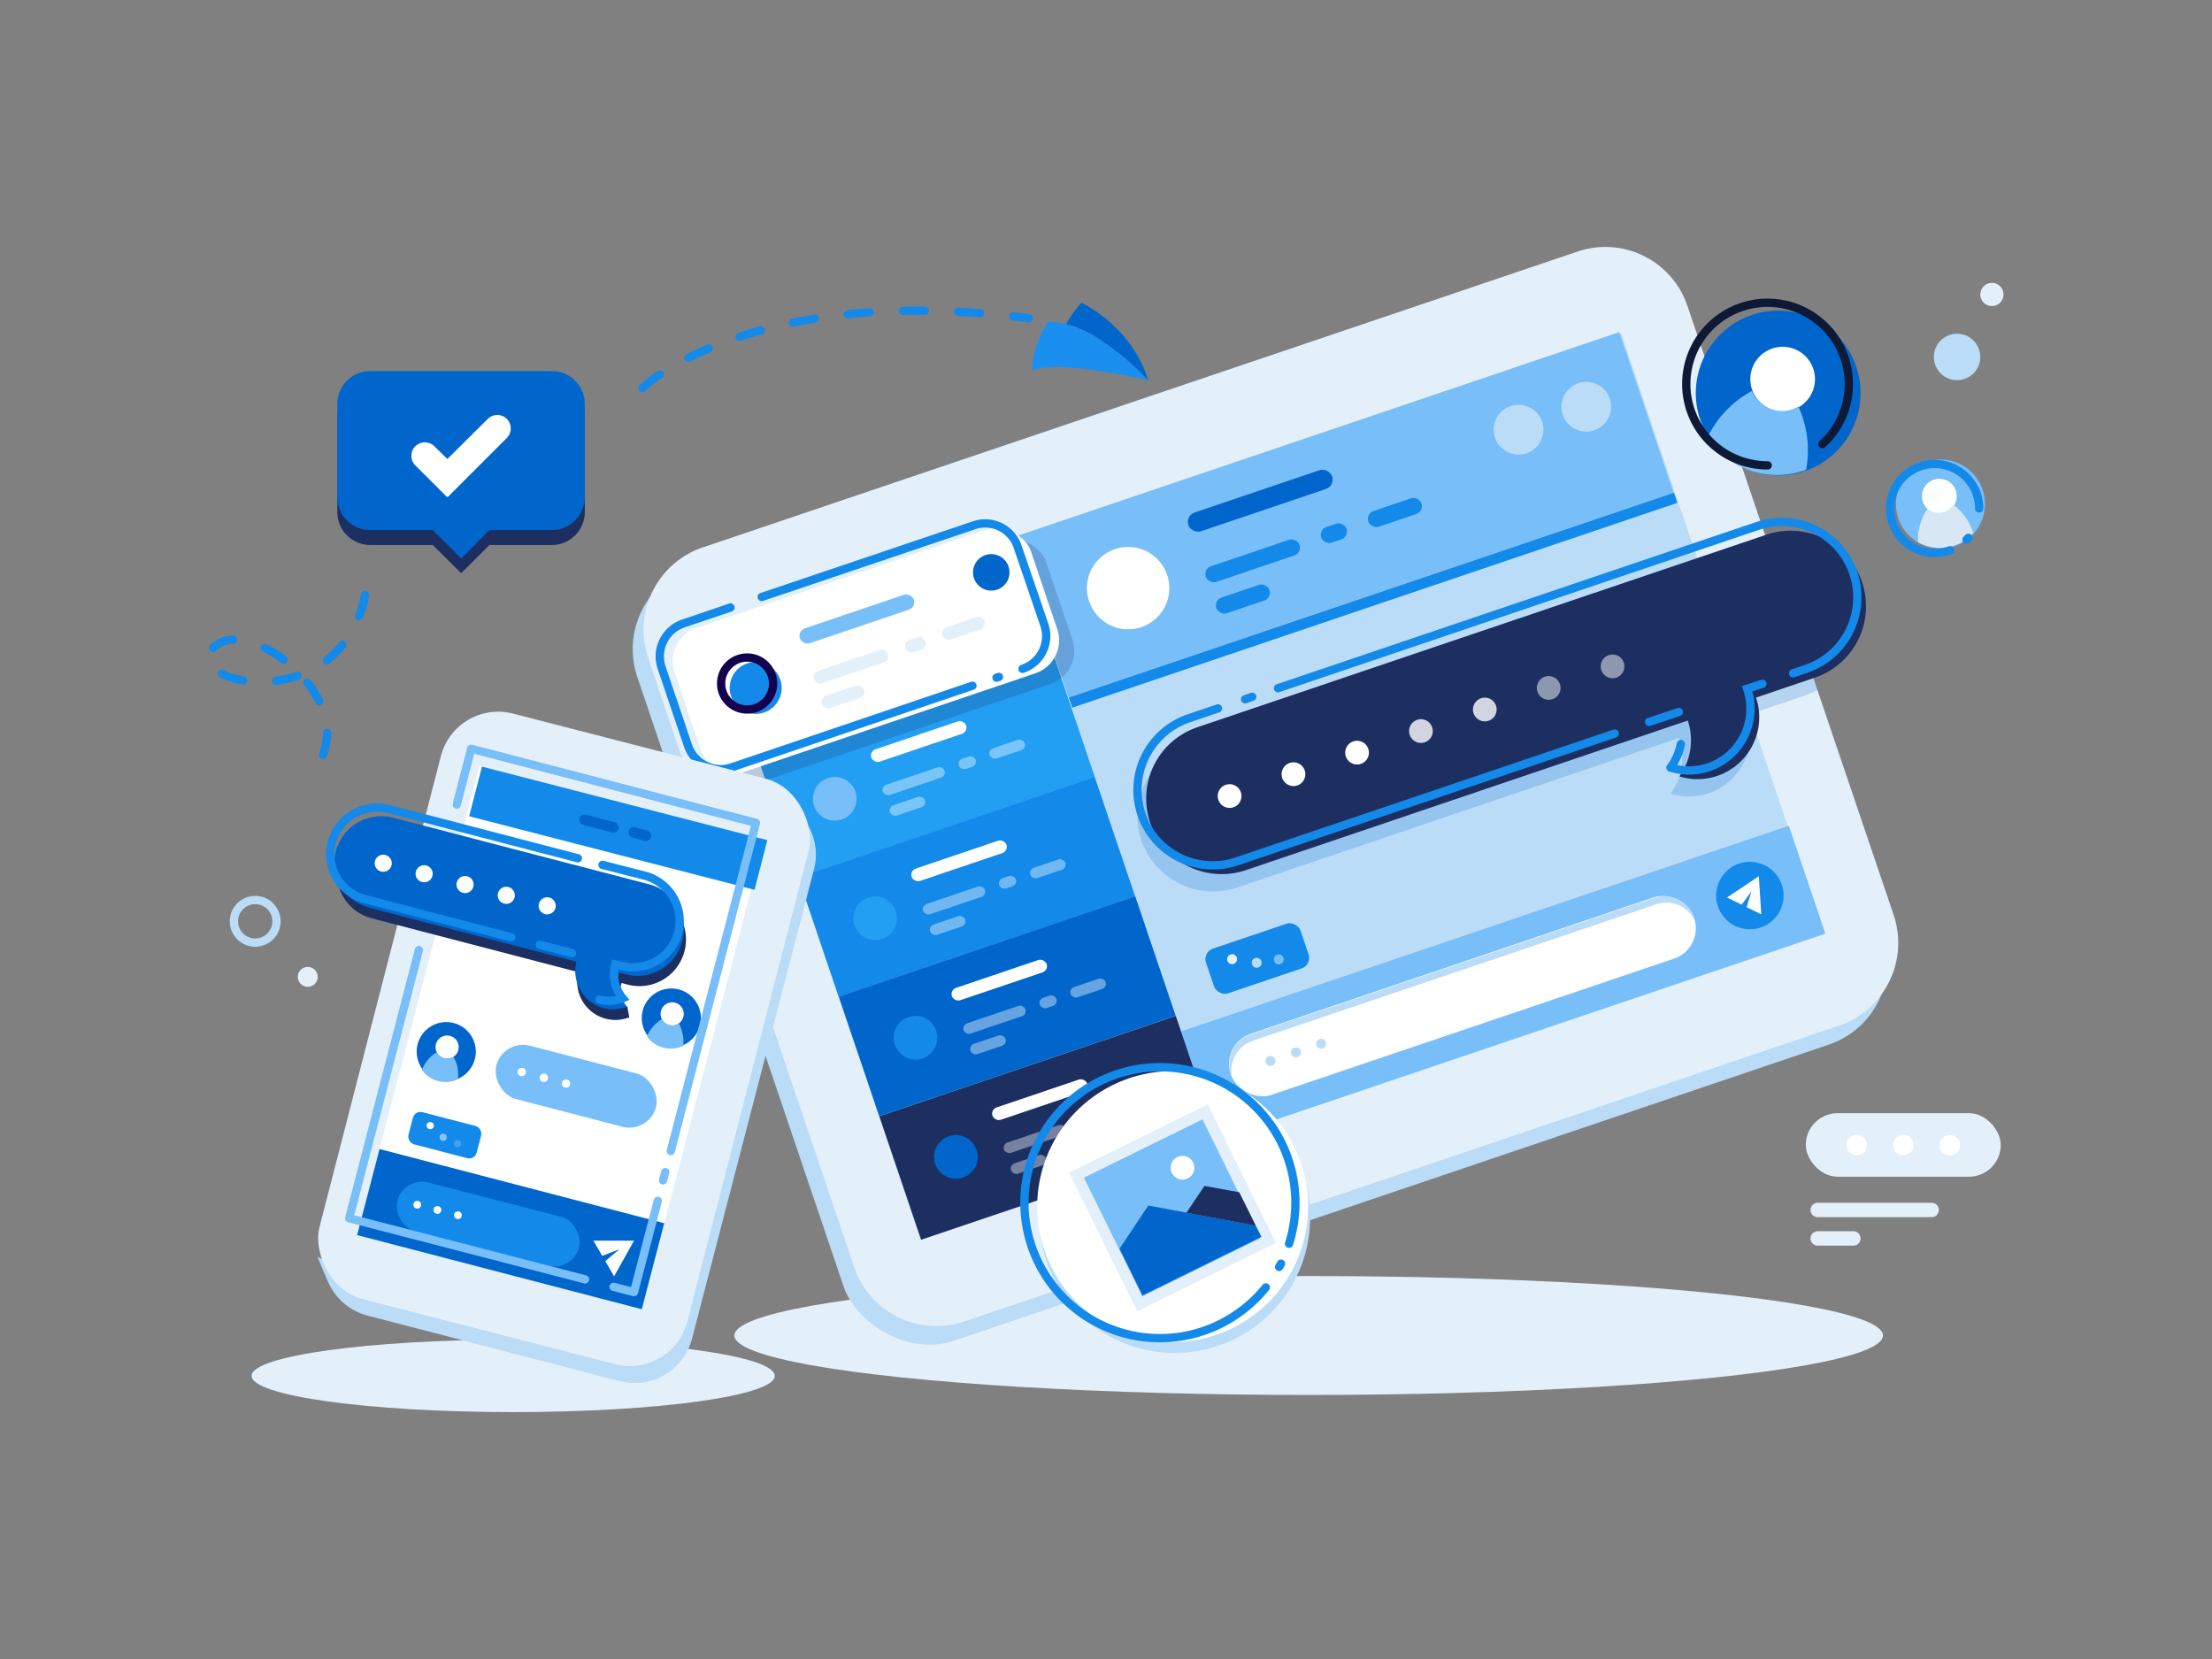 <svg xmlns="http://www.w3.org/2000/svg" viewBox="0 0 800 600">
  <rect x="0" y="0" width="800" height="600" fill="#808080" stroke="none"/>
  <defs>
    <style>
      .cls-1 {
        fill: #e4f0f9;
      }

      .cls-14, .cls-2 {
        fill: #1c2f60;
      }

      .cls-12, .cls-13, .cls-18, .cls-3, .cls-9 {
        fill: #fff;
      }

      .cls-10, .cls-4 {
        fill: #06c;
      }

      .cls-5 {
        fill: #badcf7;
      }

      .cls-6 {
        fill: #78bef9;
      }

      .cls-7 {
        fill: #1389ea;
      }

      .cls-8 {
        fill: #229ef2;
      }

      .cls-9 {
        opacity: 0.4;
      }

      .cls-10, .cls-14, .cls-18 {
        opacity: 0.2;
      }

      .cls-11, .cls-15, .cls-16, .cls-19, .cls-20, .cls-21, .cls-22 {
        fill: none;
        stroke-linecap: round;
        stroke-width: 3px;
      }

      .cls-11, .cls-16, .cls-20 {
        stroke: #1389ea;
      }

      .cls-11, .cls-15, .cls-16, .cls-21, .cls-22 {
        stroke-miterlimit: 10;
      }

      .cls-12 {
        opacity: 0.8;
      }

      .cls-13 {
        opacity: 0.5;
      }

      .cls-15 {
        stroke: #14014d;
      }

      .cls-16 {
        stroke-dasharray: 8 12;
      }

      .cls-17 {
        fill: #1b8fef;
      }

      .cls-19 {
        stroke: #78bef9;
      }

      .cls-19, .cls-20 {
        stroke-linejoin: round;
      }

      .cls-21 {
        stroke: #badcf7;
      }

      .cls-22 {
        stroke: #0e1935;
      }

      .cls-23 {
        fill: #d7e8f4;
      }
    </style>
  </defs>
  <g data-name="Layer 1">
    <g>
      <ellipse class="cls-1" cx="185.6" cy="497.6" rx="94.6" ry="13.1"/>
      <ellipse class="cls-1" cx="473.3" cy="483" rx="207.7" ry="21.5"/>
      <path class="cls-2" d="M199.6,139.5H133.9a11.9,11.9,0,0,0-11.9,12v33.6a11.9,11.9,0,0,0,11.9,12h22.6l10.3,10.2L177,197.1h22.6a11.9,11.9,0,0,0,11.9-12V151.5A11.9,11.9,0,0,0,199.6,139.5Z"/>
      <g>
        <rect class="cls-1" x="653.1" y="402.6" width="70.5" height="22.97" rx="11.5"/>
        <g>
          <circle class="cls-3" cx="671.5" cy="414.1" r="3.7"/>
          <circle class="cls-3" cx="688.4" cy="414.1" r="3.7"/>
          <circle class="cls-3" cx="705.2" cy="414.2" r="3.7"/>
        </g>
      </g>
      <path class="cls-4" d="M199.6,134.2H133.9A11.9,11.9,0,0,0,122,146.1v33.7a11.9,11.9,0,0,0,11.9,11.9h22.6L166.8,202,177,191.7h22.6a11.9,11.9,0,0,0,11.9-11.9V146.1A11.9,11.9,0,0,0,199.6,134.2Z"/>
      <path class="cls-3" d="M183.3,151.5h0a4.9,4.9,0,0,0-6.9,0L161.8,166l-4.7-4.6a4.9,4.9,0,0,0-6.9,0h0a4.9,4.9,0,0,0,0,6.9l11.4,11.4h.4l21.3-21.3A4.9,4.9,0,0,0,183.3,151.5Z"/>
      <g>
        <rect class="cls-5" x="257.3" y="143.8" width="396.9" height="295.49" rx="31.4" transform="translate(-69.4 161.4) rotate(-18.7)"/>
        <path class="cls-1" d="M665.2,370.9l-316.4,107a31.4,31.4,0,0,1-39.9-19.7L234.4,237.9A31.5,31.5,0,0,1,254.1,198L570.5,91a31.3,31.3,0,0,1,39.8,19.7l29.8,87.9,17.2,51L684.9,331A31.6,31.6,0,0,1,665.2,370.9Z"/>
        <polygon class="cls-5" points="659.8 337.9 506.6 389.7 474 400.7 453 407.8 388.3 429.7 333 448.4 259.5 231 388.3 187.5 453 165.6 474 158.5 506.6 147.4 586.3 120.5 659.8 337.9"/>
        <rect class="cls-6" x="427.5" y="334.9" width="232.1" height="41.15" transform="translate(-85.2 192.9) rotate(-18.7)"/>
        <rect class="cls-3" x="440.5" y="348.7" width="176.8" height="23.34" rx="11.5" transform="translate(-87.6 188.5) rotate(-18.7)"/>
        <rect class="cls-6" x="370.6" y="155.6" width="231" height="61.3" transform="translate(-34.1 165.6) rotate(-18.7)"/>
        <rect class="cls-4" x="428.3" y="177.6" width="54.9" height="7.17" rx="3.6" transform="translate(-34 155.6) rotate(-18.7)"/>
        <rect class="cls-7" x="435.1" y="199.9" width="35.8" height="5.97" rx="3" transform="translate(-41.1 155.9) rotate(-18.7)"/>
        <rect class="cls-7" x="477.6" y="189.9" width="9.7" height="5.97" rx="3" transform="translate(-36.4 164.8) rotate(-18.7)"/>
        <rect class="cls-7" x="494.3" y="182.5" width="20.3" height="5.97" rx="3" transform="translate(-32.8 171.4) rotate(-18.7)"/>
        <rect class="cls-7" x="439.3" y="213.7" width="20.3" height="5.97" rx="3" transform="translate(-45.7 155.5) rotate(-18.7)"/>
        <rect class="cls-8" x="278.4" y="254.9" width="113.2" height="45.62" transform="translate(-71.3 122) rotate(-18.7)"/>
        <circle class="cls-6" cx="301.9" cy="288.9" r="7.9"/>
        <circle class="cls-3" cx="408" cy="212.7" r="14.9" transform="translate(-30.9 350.8) rotate(-45)"/>
        <rect class="cls-3" x="314.1" y="265.9" width="36.2" height="4.72" rx="2.4" transform="translate(-68.4 120.6) rotate(-18.7)"/>
        <rect class="cls-9" x="318.6" y="280.6" width="23.6" height="3.93" rx="2" transform="translate(-73.1 120.8) rotate(-18.7)"/>
        <rect class="cls-9" x="346.6" y="274" width="6.4" height="3.93" rx="2" transform="translate(-70 126.6) rotate(-18.7)"/>
        <rect class="cls-9" x="357.6" y="269.1" width="13.4" height="3.93" rx="2" transform="translate(-67.7 131) rotate(-18.7)"/>
        <rect class="cls-9" x="321.4" y="289.7" width="13.4" height="3.93" rx="2" transform="translate(-76.1 120.5) rotate(-18.7)"/>
        <rect class="cls-7" x="293" y="298.1" width="113.2" height="45.62" transform="translate(-84.4 128.9) rotate(-18.7)"/>
        <circle class="cls-8" cx="316.5" cy="332.1" r="7.9"/>
        <rect class="cls-3" x="328.7" y="309.1" width="36.2" height="4.72" rx="2.4" transform="translate(-81.5 127.5) rotate(-18.7)"/>
        <rect class="cls-9" x="333.2" y="323.8" width="23.6" height="3.93" rx="2" transform="translate(-86.2 127.7) rotate(-18.7)"/>
        <rect class="cls-9" x="361.2" y="317.2" width="6.4" height="3.93" rx="2" transform="translate(-83.1 133.6) rotate(-18.7)"/>
        <rect class="cls-9" x="372.2" y="312.3" width="13.4" height="3.93" rx="2" transform="translate(-80.7 138) rotate(-18.7)"/>
        <rect class="cls-9" x="336" y="332.8" width="13.4" height="3.93" rx="2" transform="translate(-89.2 127.5) rotate(-18.7)"/>
        <rect class="cls-4" x="307.6" y="341.2" width="113.2" height="45.62" transform="translate(-97.4 135.9) rotate(-18.7)"/>
        <circle class="cls-7" cx="331.1" cy="375.3" r="7.9"/>
        <rect class="cls-3" x="343.3" y="352.2" width="36.2" height="4.72" rx="2.4" transform="translate(-94.6 134.5) rotate(-18.7)"/>
        <rect class="cls-9" x="347.8" y="366.9" width="23.6" height="3.93" rx="2" transform="translate(-99.2 134.7) rotate(-18.7)"/>
        <rect class="cls-9" x="375.8" y="360.4" width="6.4" height="3.93" rx="2" transform="translate(-96.1 140.6) rotate(-18.7)"/>
        <rect class="cls-9" x="386.8" y="355.5" width="13.4" height="3.93" rx="2" transform="translate(-93.8 144.9) rotate(-18.7)"/>
        <rect class="cls-9" x="350.6" y="376" width="13.4" height="3.93" rx="2" transform="translate(-102.3 134.4) rotate(-18.7)"/>
        <rect class="cls-2" x="322.5" y="384.4" width="113.2" height="47.15" transform="translate(-110.7 143) rotate(-18.7)"/>
        <circle class="cls-4" cx="345.7" cy="418.4" r="7.9"/>
        <rect class="cls-3" x="357.9" y="395.4" width="36.2" height="4.72" rx="2.4" transform="translate(-107.6 141.5) rotate(-18.7)"/>
        <rect class="cls-9" x="362.4" y="410.1" width="23.6" height="3.93" rx="2" transform="translate(-112.3 141.6) rotate(-18.7)"/>
        <rect class="cls-9" x="390.4" y="403.5" width="6.4" height="3.93" rx="2" transform="translate(-109.2 147.5) rotate(-18.7)"/>
        <rect class="cls-9" x="401.4" y="398.7" width="13.4" height="3.93" rx="2" transform="translate(-106.9 151.9) rotate(-18.7)"/>
        <rect class="cls-9" x="365.2" y="419.2" width="13.4" height="3.93" rx="2" transform="translate(-115.3 141.4) rotate(-18.7)"/>
        <path class="cls-10" d="M653.2,251.4l-21.3,7.2a22.3,22.3,0,0,1-14,28.3,22.9,22.9,0,0,1-13.7.2,22.2,22.2,0,0,0,3-20.2L447.4,321a27.4,27.4,0,0,1-34.6-17.1,27,27,0,0,1-1.4-8.8,27.5,27.5,0,0,1,18.5-25.9l205.8-69.6a31.3,31.3,0,0,1,4.4-1l17.2,51A30,30,0,0,1,653.2,251.4Z"/>
        <path class="cls-2" d="M433.1,263l205.7-69.6a27.2,27.2,0,0,1,34.6,17.1h0a27.2,27.2,0,0,1-17.1,34.6l-21.2,7.2a22.4,22.4,0,0,1-14,28.3,22.2,22.2,0,0,1-13.7.2,22.5,22.5,0,0,0,3-20.2L450.6,314.7A27.3,27.3,0,0,1,416,297.6h0A27.2,27.2,0,0,1,433.1,263Z"/>
        <g>
          <path class="cls-11" d="M637.4,247.3l-5.5,1.8a22.4,22.4,0,0,1-14,28.4,22.1,22.1,0,0,1-13.7.1"/>
          <path class="cls-11" d="M462.2,248.9l173.5-58.7a27.3,27.3,0,0,1,34.6,17.1h0a27.3,27.3,0,0,1-17.1,34.6l-4.7,1.6"/>
          <line class="cls-11" x1="450.3" y1="252.9" x2="452.9" y2="252"/>
          <path class="cls-11" d="M584,265.3,447.4,311.5a27.2,27.2,0,0,1-34.6-17.1h0a27.4,27.4,0,0,1,17.1-34.6l10.6-3.6"/>
          <line class="cls-11" x1="607.2" y1="257.5" x2="596.4" y2="261.1"/>
          <path class="cls-11" d="M604.2,277.6a21.6,21.6,0,0,0,3.7-8.5"/>
        </g>
        <g>
          <circle class="cls-3" cx="444.7" cy="287.9" r="4.3"/>
          <circle class="cls-3" cx="467.8" cy="280" r="4.3"/>
          <circle class="cls-3" cx="490.8" cy="272.2" r="4.3"/>
          <circle class="cls-12" cx="513.9" cy="264.4" r="4.3"/>
          <circle class="cls-12" cx="537" cy="256.6" r="4.3"/>
          <circle class="cls-13" cx="560.1" cy="248.8" r="4.3"/>
          <circle class="cls-13" cx="583.2" cy="241" r="4.3"/>
        </g>
        <circle class="cls-5" cx="549.2" cy="155.4" r="9"/>
        <circle class="cls-7" cx="633" cy="324.4" r="12.2" transform="translate(-60 484.7) rotate(-40.2)"/>
        <circle class="cls-5" cx="573.7" cy="147.1" r="9"/>
        <g>
          <circle class="cls-5" cx="459.5" cy="383.7" r="1.8"/>
          <circle class="cls-5" cx="468.7" cy="380.6" r="1.8"/>
          <circle class="cls-5" cx="477.8" cy="377.5" r="1.8"/>
        </g>
        <polyline class="cls-3" points="633.5 322.1 631.7 328.1 637 330.7 636.1 316.9 624.6 324.6 629.9 327.2 633.5 322.2"/>
        <g>
          <rect class="cls-7" x="436.6" y="338.2" width="36.1" height="17.06" rx="4" transform="translate(-87.1 164) rotate(-18.7)"/>
          <circle class="cls-1" cx="445.6" cy="346.9" r="1.8"/>
          <circle class="cls-6" cx="462.5" cy="347" r="1.8"/>
          <circle class="cls-5" cx="454.5" cy="348.2" r="1.8"/>
        </g>
        <rect class="cls-14" x="250.6" y="211.8" width="136.1" height="54.85" rx="12.6" transform="translate(-59.9 114.7) rotate(-18.7)"/>
        <rect class="cls-3" x="245.1" y="207.9" width="136.1" height="54.85" rx="12.6" transform="translate(-58.9 112.8) rotate(-18.7)"/>
        <circle class="cls-7" cx="273.3" cy="248.8" r="9.4"/>
        <rect class="cls-6" x="288.1" y="221.1" width="43.5" height="5.67" rx="2.8" transform="translate(-55.4 111.1) rotate(-18.7)"/>
        <circle class="cls-4" cx="358.5" cy="207" r="6.6"/>
        <rect class="cls-1" x="293.5" y="238.8" width="28.3" height="4.72" rx="2.4" transform="translate(-61 111.3) rotate(-18.7)"/>
        <rect class="cls-1" x="327.2" y="230.9" width="7.7" height="4.72" rx="2.4" transform="translate(-57.3 118.4) rotate(-18.7)"/>
        <rect class="cls-1" x="340.4" y="225" width="16.1" height="4.72" rx="2.4" transform="translate(-54.5 123.6) rotate(-18.7)"/>
        <rect class="cls-1" x="296.8" y="249.7" width="16.1" height="4.72" rx="2.4" transform="translate(-64.7 111) rotate(-18.7)"/>
        <rect class="cls-7" x="381.1" y="215.2" width="231" height="3.88" transform="translate(-43.4 170.6) rotate(-18.7)"/>
        <circle class="cls-15" cx="270.2" cy="247.2" r="9.4"/>
        <line class="cls-11" x1="361.3" y1="244.8" x2="360.4" y2="245.1"/>
        <path class="cls-11" d="M275.5,215.9,352.2,190a12.4,12.4,0,0,1,15.9,7.9l9.6,28.1a12.5,12.5,0,0,1-7.9,15.9"/>
        <path class="cls-11" d="M351.7,248l-87,29.5a12.5,12.5,0,0,1-15.9-7.9l-9.5-28.1a12.6,12.6,0,0,1,7.8-16l17.1-5.8"/>
        <path class="cls-5" d="M613.1,333.3a11.4,11.4,0,0,0-14.2-6.2L453.1,376.4a11.5,11.5,0,0,0-7.5,13.4l-.3-.9v-.3a11.4,11.4,0,0,1,7.2-14.6l145.7-49.3a11.6,11.6,0,0,1,14.6,7.2v.3Z"/>
      </g>
      <path class="cls-16" d="M232.3,140.3s39.4-38.3,139.8-25.2"/>
      <path class="cls-16" d="M132,215.2s-2.7,21.7-24.1,29.1-41.6-4.5-28.3-11.8,49.8,20.6,35.4,43.9"/>
      <path class="cls-17" d="M415.3,137.6s-32-7.8-42.2-3.5a37.1,37.1,0,0,1,5.8-17.6,21,21,0,0,1,6.7.7,38.6,38.6,0,0,1,11.6,5.2A97.3,97.3,0,0,1,415.3,137.6Z"/>
      <path class="cls-4" d="M415.3,137.6a97.3,97.3,0,0,0-18.1-15.2,38.6,38.6,0,0,0-11.6-5.2,45,45,0,0,1,5.5-7.7S409.1,117.6,415.3,137.6Z"/>
      <g>
        <path class="cls-5" d="M292,298.1l-2.8-6.2v2.4a21.5,21.5,0,0,0-10.1-6l-91.1-23.7A21.5,21.5,0,0,0,161.7,280L117.6,449.7a24.4,24.4,0,0,0-.7,5.9l-2.1-1.1,3.6,8.6a5.9,5.9,0,0,0,.4.8h0a21.4,21.4,0,0,0,14.1,11.9l91.2,23.7a21.5,21.5,0,0,0,26.2-15.4l44.1-169.7A21.1,21.1,0,0,0,292,298.1Z"/>
        <rect class="cls-1" x="134.4" y="266.1" width="137.1" height="218.26" rx="21.4" transform="matrix(0.97, 0.25, -0.25, 0.97, 100.95, -38.99)"/>
        <rect class="cls-3" x="149.7" y="287.5" width="106.4" height="175.37" transform="translate(101 -39) rotate(14.6)"/>
        <rect class="cls-4" x="131.7" y="428.4" width="106.4" height="32.16" transform="translate(117.8 -32.2) rotate(14.6)"/>
        <g>
          <rect class="cls-6" x="178.7" y="382.9" width="59.7" height="19.94" rx="10" transform="translate(105.6 -39.9) rotate(14.6)"/>
          <circle class="cls-3" cx="188.7" cy="387.7" r="1.5"/>
          <circle class="cls-3" cx="196.7" cy="389.8" r="1.5"/>
          <circle class="cls-3" cx="204.7" cy="391.9" r="1.5"/>
        </g>
        <g>
          <rect class="cls-7" x="141.6" y="432.9" width="67.7" height="18.24" rx="9.1" transform="matrix(0.97, 0.25, -0.25, 0.97, 116.88, -29.91)"/>
          <g>
            <circle class="cls-3" cx="150.9" cy="435.7" r="1.4"/>
            <circle class="cls-3" cx="158.2" cy="437.6" r="1.4"/>
            <circle class="cls-3" cx="165.6" cy="439.5" r="1.4"/>
          </g>
        </g>
        <circle class="cls-4" cx="242.6" cy="368.5" r="10.7" transform="translate(-153.6 174.5) rotate(-30.6)"/>
        <circle class="cls-3" cx="243.1" cy="366.7" r="4.2"/>
        <path class="cls-6" d="M247.1,378.3a11,11,0,0,1-7.2.6,10.7,10.7,0,0,1-5.9-4,12.8,12.8,0,0,1,5.4-6.3,3.9,3.9,0,0,0,2.7,2.1,3.8,3.8,0,0,0,3.4-.6A14,14,0,0,1,247.1,378.3Z"/>
        <circle class="cls-4" cx="161.2" cy="380.6" r="10.7" transform="translate(-171.1 134.8) rotate(-30.6)"/>
        <circle class="cls-3" cx="161.7" cy="378.7" r="4.2"/>
        <path class="cls-6" d="M165.6,390.3a10.5,10.5,0,0,1-13-3.3,12.5,12.5,0,0,1,5.3-6.4,4.2,4.2,0,0,0,6.1,1.6A12.9,12.9,0,0,1,165.6,390.3Z"/>
        <rect class="cls-7" x="169.4" y="290" width="106.4" height="18.52" transform="matrix(0.97, 0.25, -0.25, 0.97, 82.49, -46.4)"/>
        <g>
          <rect class="cls-4" x="209.5" y="295.9" width="14.6" height="3.83" rx="1.9" transform="translate(81.9 -45) rotate(14.6)"/>
          <rect class="cls-4" x="227.3" y="299.7" width="8.4" height="3.83" rx="1.9" transform="translate(83.4 -48.6) rotate(14.6)"/>
        </g>
        <polyline class="cls-3" points="224 451.8 218.9 456.1 222.1 461.6 229.3 448.7 214.6 448.7 217.8 454.2 224 451.8"/>
        <rect class="cls-7" x="148.3" y="404.5" width="25.5" height="12.02" rx="2.8" transform="translate(108.5 -27.3) rotate(14.6)"/>
        <circle class="cls-3" cx="155.6" cy="407.1" r="1.3"/>
        <circle class="cls-18" cx="165.5" cy="413.6" r="1.3"/>
        <circle class="cls-13" cx="160.3" cy="411.3" r="1.3"/>
        <g>
          <polyline class="cls-19" points="237.9 434.3 229.3 467.3 221.9 465.4"/>
          <line class="cls-19" x1="240.6" y1="423.9" x2="239.8" y2="426.9"/>
          <polyline class="cls-19" points="165.2 291 170.4 270.8 273.4 297.6 242.6 416.3"/>
          <polyline class="cls-19" points="211.6 462.7 126.3 440.6 151.5 343.6"/>
        </g>
        <path class="cls-2" d="M235.5,323.6l-92.6-24.1a16.8,16.8,0,1,0-8.5,32.6l74.8,19.5A13.8,13.8,0,0,0,227.4,368h.2l-.7-3.9h-1.5a13.2,13.2,0,0,1-.6-8.6l2.2.6a16.8,16.8,0,1,0,8.5-32.6Z"/>
        <path class="cls-4" d="M234.7,319.8l-92.6-24.1a17,17,0,0,0-20.6,12.1h0a16.8,16.8,0,0,0,12.1,20.5l74.9,19.5a13.8,13.8,0,0,0,9.8,16.8,14.4,14.4,0,0,0,8.5-.5,13.8,13.8,0,0,1-2.8-12.3l2.3.6a16.8,16.8,0,0,0,20.5-12.1h0A16.8,16.8,0,0,0,234.7,319.8Z"/>
        <g>
          <circle class="cls-3" cx="138.6" cy="312.2" r="3.1"/>
          <circle class="cls-3" cx="153.4" cy="316" r="3.1"/>
          <circle class="cls-3" cx="168.2" cy="319.9" r="3.1"/>
          <circle class="cls-3" cx="183.1" cy="323.8" r="3.1"/>
          <circle class="cls-3" cx="197.9" cy="327.6" r="3.1"/>
        </g>
        <line class="cls-11" x1="195.2" y1="341.7" x2="206.9" y2="344.7"/>
        <path class="cls-11" d="M209,310.4l-68.4-17.8A17,17,0,0,0,120,304.7h0a16.8,16.8,0,0,0,12.1,20.5L184.9,339"/>
        <path class="cls-11" d="M216.8,361.5a13.3,13.3,0,0,0,8.4-.5,13.6,13.6,0,0,1-2.7-12.2l2.2.5a16.9,16.9,0,0,0,20.6-12h0a17,17,0,0,0-12.1-20.6l-15.3-3.9"/>
      </g>
      <g>
        <circle class="cls-5" cx="424.8" cy="440.3" r="49" transform="translate(-162 267.3) rotate(-29.6)"/>
        <circle class="cls-3" cx="424.1" cy="436.4" r="49" transform="translate(-160.2 266.4) rotate(-29.6)"/>
        <rect class="cls-1" x="396.2" y="408.5" width="55.9" height="55.87" transform="translate(-149.2 232.5) rotate(-26.2)"/>
        <rect class="cls-6" x="400.2" y="412.5" width="47.8" height="47.84" transform="translate(-149.2 232.5) rotate(-26.2)"/>
        <polygon class="cls-4" points="404.9 451.6 415.3 436 454.2 443.3 456.2 447.3 413.2 468.5 404.9 451.6"/>
        <polygon class="cls-2" points="448.2 431.2 454.2 443.3 429.1 438.6 435.6 428.9 448.2 431.2"/>
        <circle class="cls-3" cx="427.7" cy="422.3" r="4.3" transform="translate(-152.8 266.4) rotate(-29.6)"/>
        <g>
          <path class="cls-20" d="M466.2,449.8a49,49,0,1,0-25,29.1,49.6,49.6,0,0,0,16.6-13.3"/>
          <path class="cls-20" d="M462.6,458.2a7.5,7.5,0,0,0,.7-1.2"/>
        </g>
      </g>
      <circle class="cls-21" cx="92.3" cy="333.2" r="7.7"/>
      <circle class="cls-1" cx="111.3" cy="353.3" r="3.6"/>
      <g>
        <g>
          <circle class="cls-4" cx="642.7" cy="142" r="29.8" transform="translate(406.6 756.4) rotate(-81.4)"/>
          <circle class="cls-3" cx="644.4" cy="136.9" r="11.7" transform="translate(413 753.8) rotate(-81.4)"/>
          <path class="cls-6" d="M653.2,169.9a30.1,30.1,0,0,1-19.9.4,30.6,30.6,0,0,1-15.7-12.2,37.5,37.5,0,0,1,16-16.7,11.6,11.6,0,0,0,7.1,6.6,11.3,11.3,0,0,0,9.7-1A38.2,38.2,0,0,1,653.2,169.9Z"/>
        </g>
        <path class="cls-22" d="M659.1,160.6a29.4,29.4,0,1,0-19.8,7.7"/>
      </g>
      <g>
        <g>
          <circle class="cls-6" cx="701.5" cy="182" r="16.1" transform="translate(304.5 788.4) rotate(-71.3)"/>
          <circle class="cls-3" cx="701" cy="179.2" r="6.3" transform="translate(306.9 786) rotate(-71.3)"/>
          <path class="cls-23" d="M713.6,192.7a15.8,15.8,0,0,1-9.4,5.2,16.4,16.4,0,0,1-10.5-1.8,19.1,19.1,0,0,1,3.4-12,6.2,6.2,0,0,0,5,1.3,6.1,6.1,0,0,0,4.3-2.9A19.7,19.7,0,0,1,713.6,192.7Z"/>
        </g>
        <path class="cls-11" d="M711.2,195.2l.7-.7"/>
        <path class="cls-11" d="M715.8,183.9a16.1,16.1,0,1,0-16,16.1,17.2,17.2,0,0,0,5.5-1"/>
      </g>
      <g>
        <path class="cls-1" d="M698.6,435H657.4a2.6,2.6,0,0,0,0,5.2h41.2a2.6,2.6,0,1,0,0-5.2Z"/>
        <path class="cls-1" d="M670.3,445.3H657.4a2.6,2.6,0,1,0,0,5.2h12.9a2.6,2.6,0,1,0,0-5.2Z"/>
      </g>
      <circle class="cls-5" cx="707.8" cy="129.1" r="8.4"/>
      <circle class="cls-1" cx="720.4" cy="106.5" r="4.2"/>
    </g>
  </g>
</svg>
